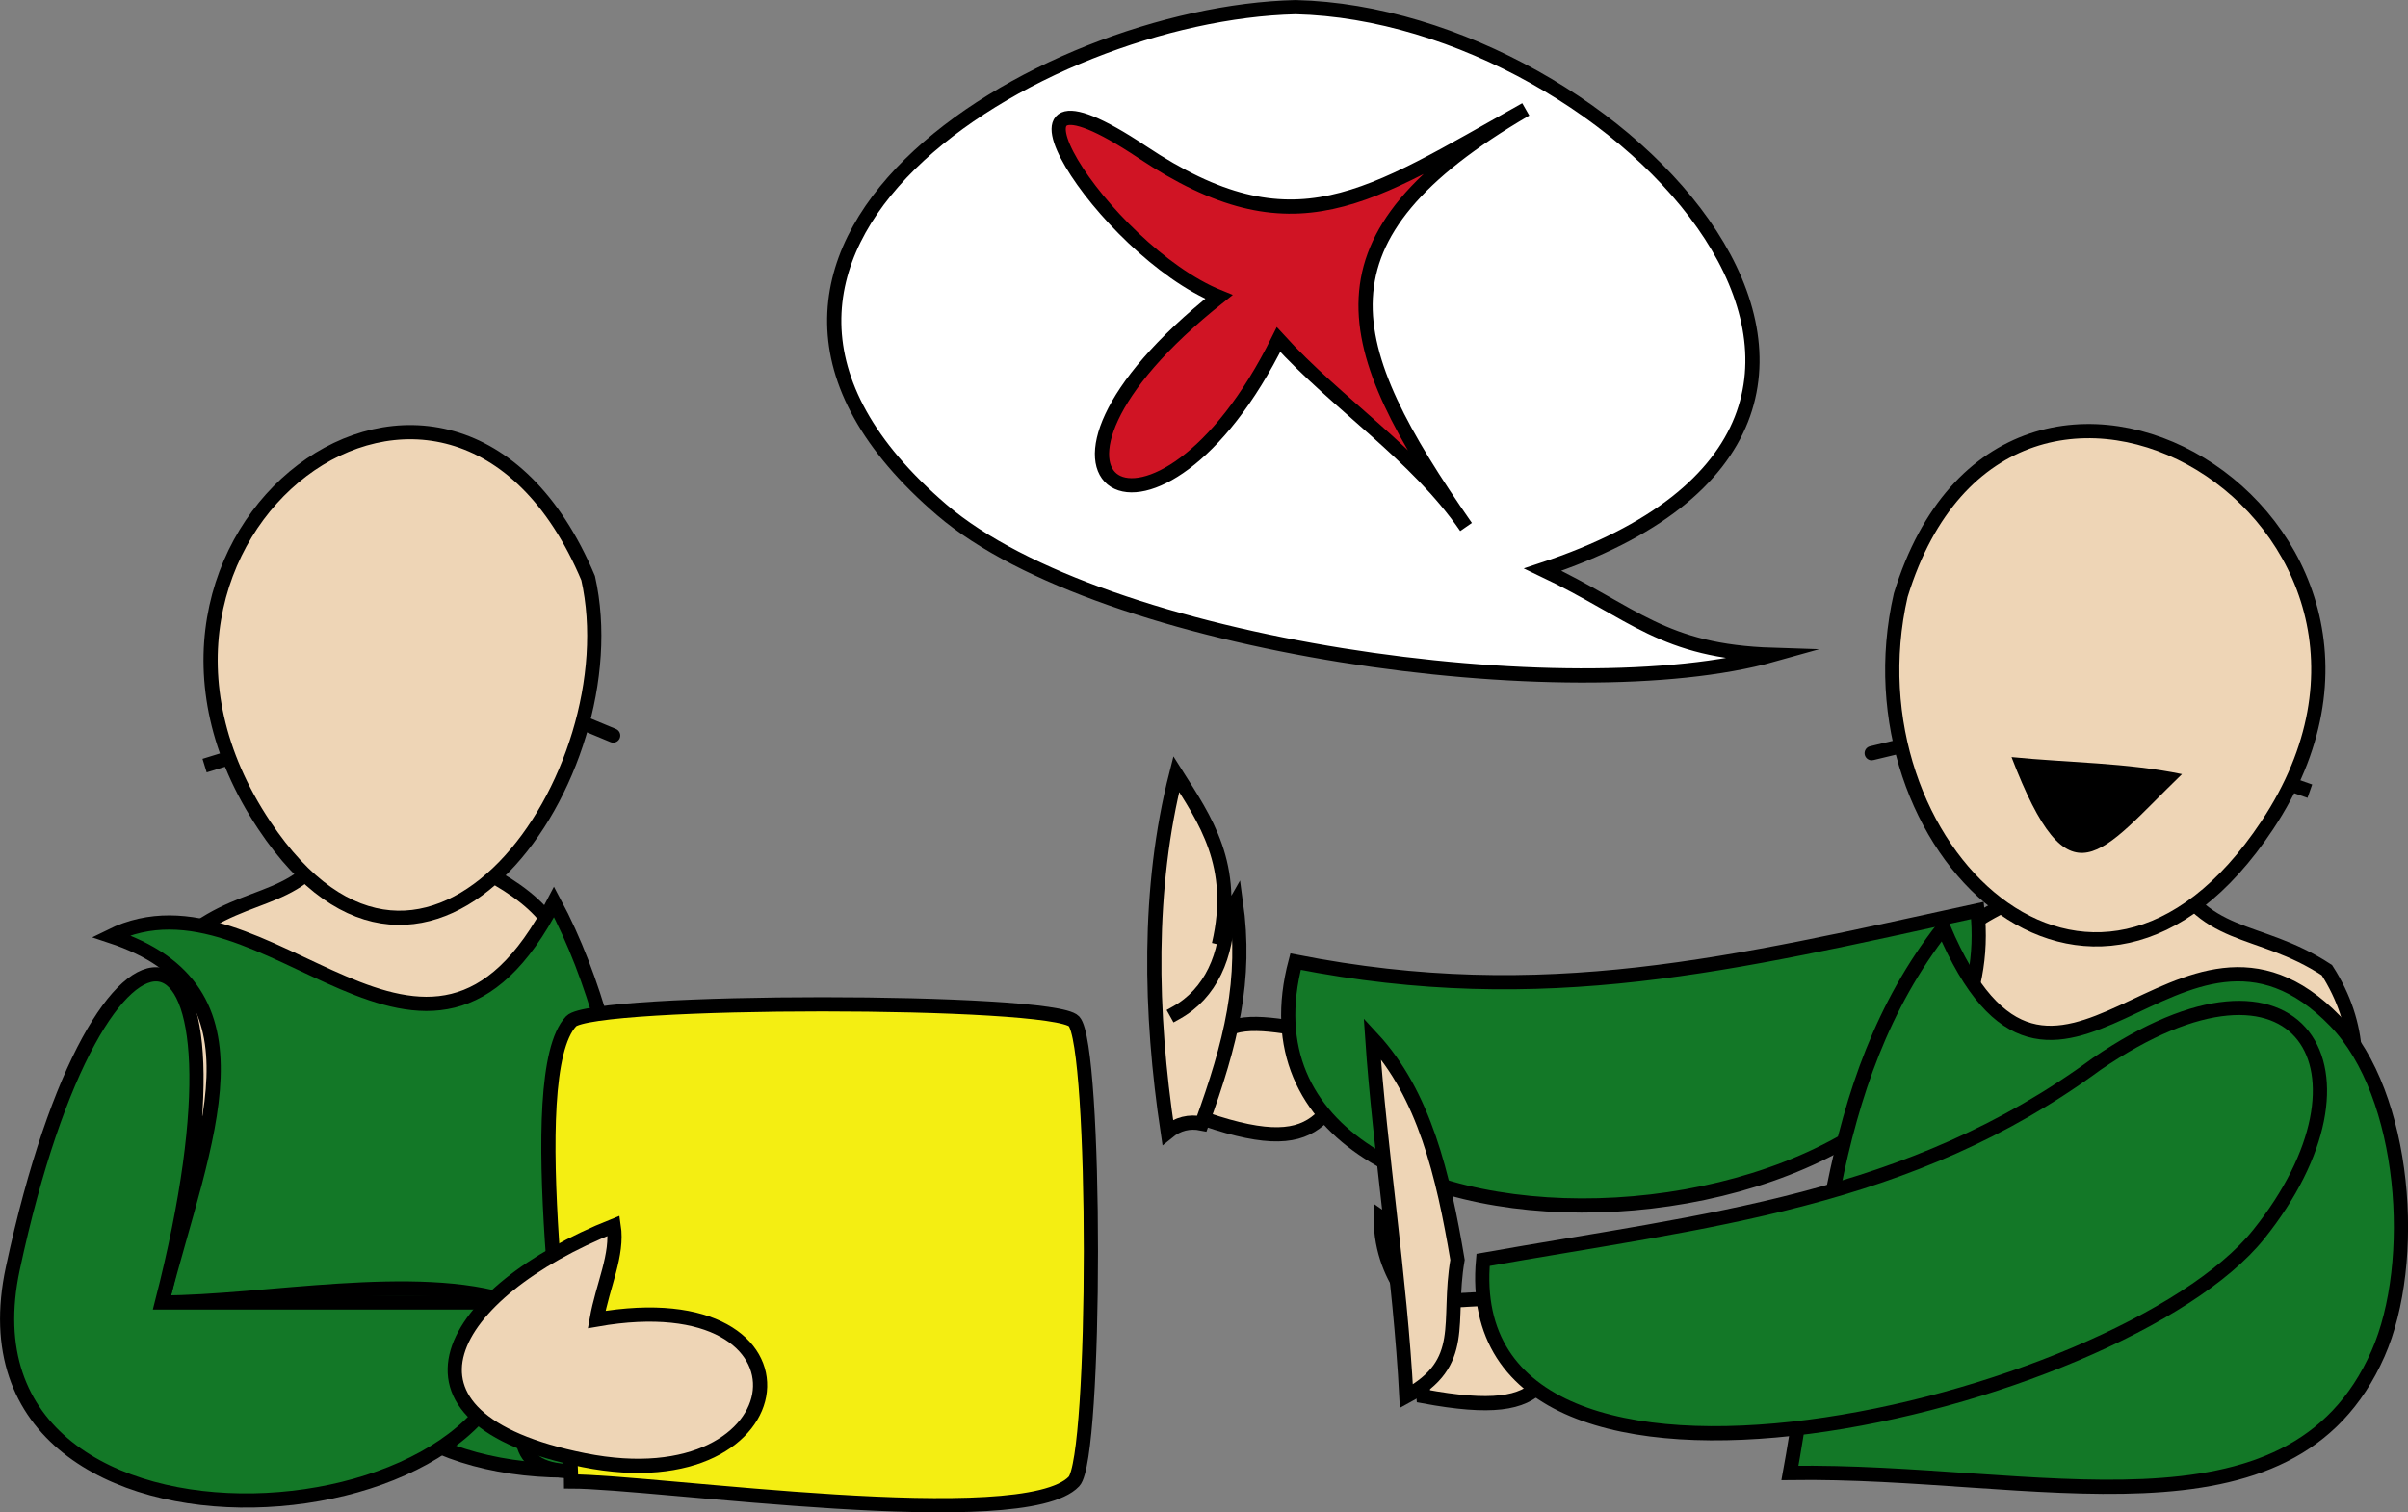 <svg xmlns="http://www.w3.org/2000/svg" xmlns:xlink="http://www.w3.org/1999/xlink" version="1.1" id="Layer_1" x="0px" y="0px" enable-background="new 0 0 822.05 841.89" xml:space="preserve" viewBox="306.41 356.64 211.89 133.09">
<rect x="306.41" y="356.64" width="211.89" height="133.09" fill="#808080" stroke="none"/>
<path fill-rule="evenodd" clip-rule="evenodd" fill="#EED5B6" stroke="#000000" stroke-width="1.25" stroke-linecap="square" stroke-miterlimit="10" d="  M511.163,442.019c-6.197-4.067-10.966-2.312-14.25-9.75c0.477,0.038-23.571,2.871-20.695,13.734  C486.263,483.95,523.504,461.27,511.163,442.019z"/>
<path fill-rule="evenodd" clip-rule="evenodd" fill="#EED5B6" stroke="#000000" stroke-width="1.25" stroke-linecap="square" stroke-miterlimit="10" d="  M475.913,421.769C469.736,423.256,469.275,423.368,475.913,421.769L475.913,421.769z"/>
<path fill-rule="evenodd" clip-rule="evenodd" fill="#EED5B6" stroke="#000000" stroke-width="1.25" stroke-linecap="square" stroke-miterlimit="10" d="  M509.663,426.269C502.771,423.859,504.099,424.323,509.663,426.269L509.663,426.269z"/>
<path fill-rule="evenodd" clip-rule="evenodd" fill="#EED5B6" stroke="#000000" stroke-width="1.25" stroke-linecap="square" stroke-miterlimit="10" d="  M473.663,409.019c-5.076,22.11,16.844,43.453,32.25,20.25C523.817,402.304,483.111,378.205,473.663,409.019z"/>
<path fill-rule="evenodd" clip-rule="evenodd" d="M498.413,424.769c-7.254,7.016-9.885,11.837-15-1.5  C488.356,423.763,493.557,423.756,498.413,424.769z"/>
<path fill-rule="evenodd" clip-rule="evenodd" fill="#EED5B6" stroke="#000000" stroke-width="1.25" stroke-linecap="square" stroke-miterlimit="10" d="  M427.163,448.019c-9.487-0.577-15.207-4.93-15.75,6.75C423.251,459.091,422.939,454.557,427.163,448.019z"/>
<path fill-rule="evenodd" clip-rule="evenodd" fill="#137827" stroke="#000000" stroke-width="1.25" stroke-linecap="square" stroke-miterlimit="10" d="  M480.413,436.769c-21.521,4.679-38.096,8.81-60,4.5C412.271,472.039,483.76,469.014,480.413,436.769z"/>
<path fill-rule="evenodd" clip-rule="evenodd" fill="#392170" stroke="#000000" stroke-width="1.25" stroke-linecap="square" stroke-miterlimit="10" d="  M508.163,459.269c1.042,7.244,2,14.5,3,21.75C509.679,475.128,508.865,466.455,508.163,459.269z"/>
<path fill-rule="evenodd" clip-rule="evenodd" fill="#137827" stroke="#000000" stroke-width="1.25" stroke-linecap="square" stroke-miterlimit="10" d="  M463.913,486.269c3.06-16.683,2.698-34.214,13.5-48c9.812,23.084,20.684-6.022,34.5,8.25c6.263,6.47,7.284,21.229,3.75,29.25  C507.998,493.167,485.446,485.953,463.913,486.269z"/>
<path fill-rule="evenodd" clip-rule="evenodd" fill="#EED5B6" stroke="#000000" stroke-width="1.25" stroke-linecap="square" stroke-miterlimit="10" d="  M445.163,470.519c-4.75,0.25-9.5,0.5-14.25,0.75c0.25,2.75,0.5,5.5,0.75,8.25C443.679,481.759,442.502,477.614,445.163,470.519z"/>
<path fill-rule="evenodd" clip-rule="evenodd" fill="#137827" stroke="#000000" stroke-width="1.25" stroke-linecap="square" stroke-miterlimit="10" d="  M490.913,450.269c-16.512,12.141-34.321,13.752-54,17.25c-2.458,27.068,56.142,12.85,68.25-2.25  C516.559,451.059,508.978,437.896,490.913,450.269z"/>
<path fill-rule="evenodd" clip-rule="evenodd" fill="#EED5B6" stroke="#000000" stroke-width="1.25" stroke-linecap="square" stroke-miterlimit="10" d="  M430.163,469.769c-1.472-1.996,0.749-3.939-2.25-6C427.837,469.851,432.78,473.318,430.163,469.769z"/>
<path fill-rule="evenodd" clip-rule="evenodd" fill="#EED5B6" stroke="#000000" stroke-width="1.25" stroke-linecap="square" stroke-miterlimit="10" d="  M434.663,467.519c-0.952,5.557,0.96,9.044-4.5,12c-0.545-10.354-2.341-21.784-3-31.5  C431.726,452.938,433.409,460.047,434.663,467.519z"/>
<path fill-rule="evenodd" clip-rule="evenodd" fill="#EED5B6" stroke="#000000" stroke-width="1.25" stroke-linecap="square" stroke-miterlimit="10" d="  M409.913,424.769c2.513,3.977,5.389,8.01,3.75,15c0.321-1.323,0.821-2.573,1.498-3.75c0.968,6.885-0.418,12.378-2.998,19.5  c-1.112-0.224-2.112,0.026-3,0.75C407.591,445.785,407.349,434.83,409.913,424.769z"/>
<path fill="none" stroke="#000000" stroke-width="1.25" stroke-linecap="square" stroke-miterlimit="10" d="M414.411,436.769  c0.026,3.957-1.474,7.318-4.498,9"/>
<path fill-rule="evenodd" clip-rule="evenodd" fill="#137827" stroke="#000000" stroke-width="1.25" stroke-linecap="square" stroke-miterlimit="10" d="  M379.913,468.269c-10.25,0-20.5,0-30.75,0c9.44-36.355-5.393-39.083-13.125-3C329.604,495.292,384.102,489.645,379.913,468.269z"/>
<path fill-rule="evenodd" clip-rule="evenodd" fill="#EED5B6" stroke="#000000" stroke-width="1.25" stroke-linecap="square" stroke-miterlimit="10" d="  M322.913,439.019c5.5-4.425,10.348-2.504,13.5-9.75c1.634,0.043,21.618,4.448,19.312,13.383  C346.849,477.049,311.679,458.245,322.913,439.019z"/>
<path fill-rule="evenodd" clip-rule="evenodd" fill="#137827" stroke="#000000" stroke-width="1.25" stroke-linecap="square" stroke-miterlimit="10" d="  M355.163,436.019c-11.229,21.765-25.244-3.812-39,3c14.364,4.743,8.234,17.72,4.5,32.25c8.889,0,22.398-2.775,30.75,0  c7.979,2.652-9.761,19.703,13.5,13.5C363.193,469.012,362.417,449.551,355.163,436.019z"/>
<path fill-rule="evenodd" clip-rule="evenodd" fill="#F4EE12" stroke="#000000" stroke-width="1.25" stroke-linecap="square" stroke-miterlimit="10" d="  M356.663,487.019c7.345,0,39.815,4.709,44.25,0c1.987-2.109,1.987-38.391,0-40.5c-1.875-1.991-42.375-1.991-44.25,0  C352.17,451.29,356.663,479.786,356.663,487.019z"/>
<path fill-rule="evenodd" clip-rule="evenodd" fill="#137827" stroke="#000000" stroke-width="1.25" stroke-linecap="square" stroke-miterlimit="10" d="  M351.413,471.269c-10.25,0-20.5,0-30.75,0c9.411-36.62-5.348-39.295-13.125-3C301.303,497.367,355.583,492.622,351.413,471.269z"/>
<path fill-rule="evenodd" clip-rule="evenodd" fill="#EED5B6" stroke="#000000" stroke-width="1.25" stroke-linecap="square" stroke-miterlimit="10" d="  M358.913,472.769c0.541-3.053,1.891-5.678,1.5-8.25c-14.588,5.822-21.21,16.908-2.625,20.625  C377.107,489.007,379.376,469.185,358.913,472.769z"/>
<path fill-rule="evenodd" clip-rule="evenodd" fill="#EED5B6" stroke="#000000" stroke-width="1.25" stroke-linecap="square" stroke-miterlimit="10" d="  M355.913,419.519C362.606,422.303,361.093,421.674,355.913,419.519L355.913,419.519z"/>
<path fill-rule="evenodd" clip-rule="evenodd" fill="#EED5B6" stroke="#000000" stroke-width="1.25" stroke-linecap="square" stroke-miterlimit="10" d="  M324.413,424.019C330.979,421.994,330.008,422.292,324.413,424.019L324.413,424.019z"/>
<path fill-rule="evenodd" clip-rule="evenodd" fill="#EED5B6" stroke="#000000" stroke-width="1.25" stroke-linecap="square" stroke-miterlimit="10" d="  M358.163,407.519c3.901,17.316-14.167,43.25-28.5,21.75C312.686,403.803,346.036,378.729,358.163,407.519z"/>
<path fill-rule="evenodd" clip-rule="evenodd" fill="#FFFFFF" stroke="#000000" stroke-width="1.25" stroke-linecap="square" stroke-miterlimit="10" d="  M420.413,357.269c28.421,0.68,61.747,36.291,21.75,49.5c8.086,3.842,10.523,7.191,20.25,7.5c-17.774,4.99-59.007-0.649-73.125-12.75  C362.822,378.834,397.892,357.808,420.413,357.269z"/>
<path fill-rule="evenodd" clip-rule="evenodd" fill="#D01424" stroke="#000000" stroke-width="1.25" stroke-linecap="square" stroke-miterlimit="10" d="  M440.663,366.269c-13.981,7.816-20.355,12.68-33.75,3.75c-15.354-10.236-3.443,8.62,6.75,12.75  c-20.717,16.446-5.486,25.482,5.25,3.75c5.183,5.707,12.112,10.11,16.5,16.5C424.233,386.937,421.31,377.579,440.663,366.269z"/>
</svg>